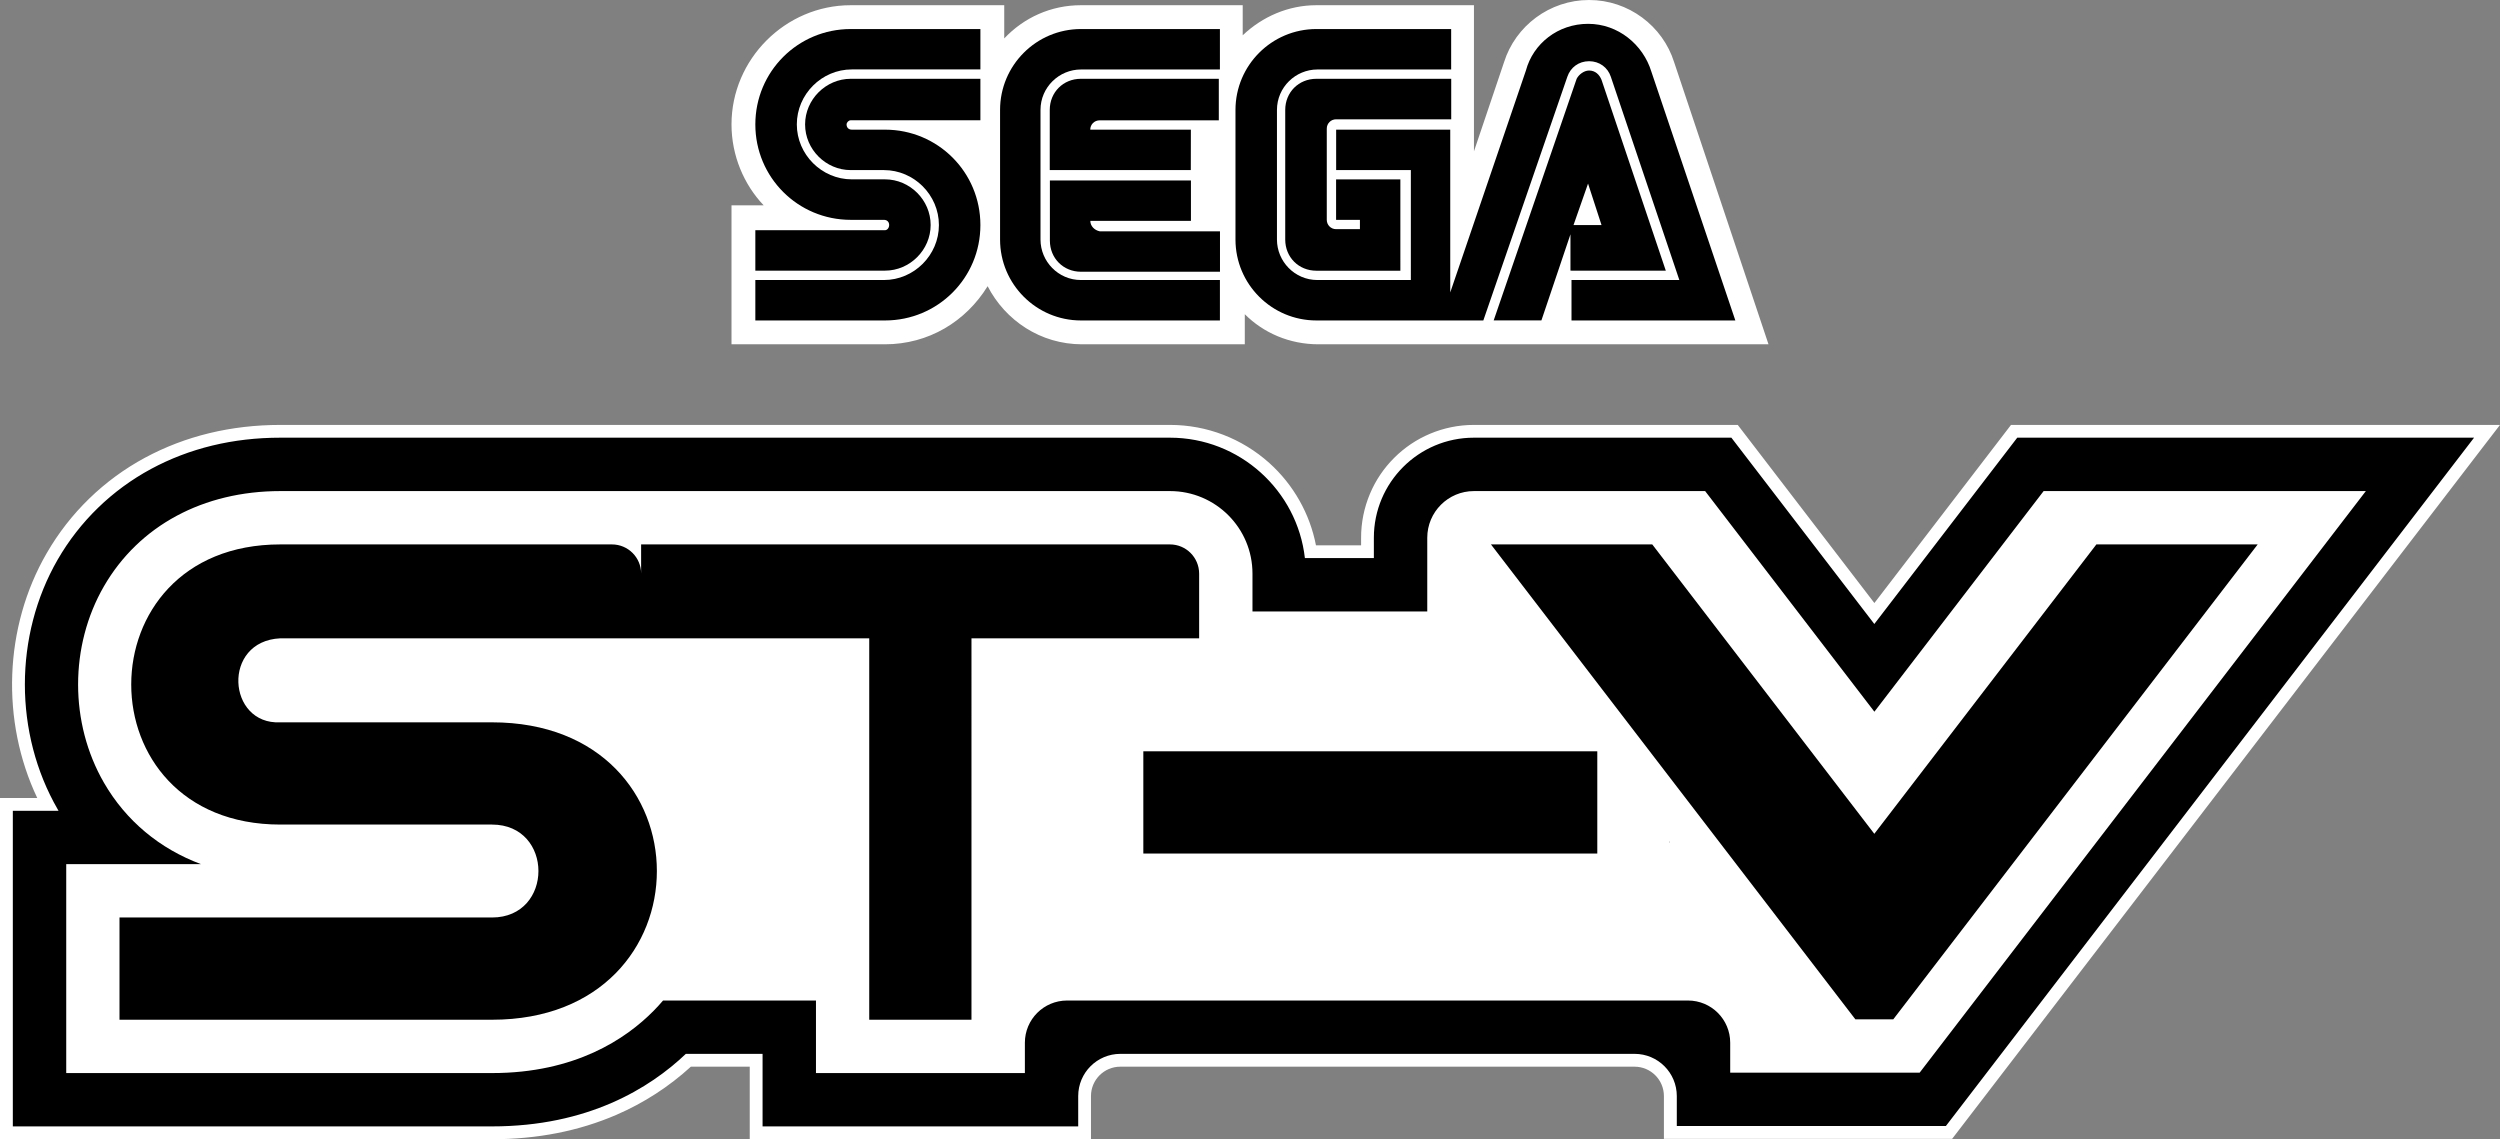<?xml version="1.0" encoding="utf-8"?>
<!-- Generator: Adobe Illustrator 25.0.0, SVG Export Plug-In . SVG Version: 6.00 Build 0)  -->
<svg version="1.1" id="Layer_1" xmlns="http://www.w3.org/2000/svg" xmlns:xlink="http://www.w3.org/1999/xlink" x="0px" y="0px"
	 viewBox="0 0 3839 1749.4" style="enable-background:new 0 0 3839 1749.4;" xml:space="preserve">
<rect x="0" y="0" width="3839" height="1749.4" fill="#808080" stroke="none"/>
<style type="text/css">
	.st0{fill:#FFFFFF;}
	.st1{fill:#FFE850;}
	.st2{fill:#0057A6;}
</style>
<g>
	<g>
		<g>
			<path d="M1161.1,1739.5v-111.4H1057c-55.3,51.5-151.8,111.4-301.5,111.4H9.8v-504.3h63.3c-62-117.6-59.7-265.5,6.9-380.8
				c34.8-60.3,85.7-109.7,147-142.8c60.6-32.7,129-49.3,203.4-49.3l554,0h812c53.9,0,105.7,19.9,145.9,56
				c37.7,33.9,62.3,79.3,70,128.9h87.4l0-21.4c0-90.1,73.3-163.4,163.5-163.4h400.3l214.7,279.8l214.7-279.8H3819l-826.1,1076.6
				H2565v-55.8c0-30.3-24.7-55-55-55h-789.6c-30.3,0-55,24.7-55,55v56.4H1161.1z"/>
			<path class="st0" d="M3799.1,672.2l-811,1056.9h-413.2v-46c0-35.8-29-64.8-64.8-64.8h-789.6c-35.8,0-64.8,29-64.8,64.8v46.6H1171
				v-111.4h-117.8c-55.5,52.8-150.4,111.4-297.6,111.4H19.7v-484.6h70.2c-0.4-0.7-0.9-1.5-1.3-2.3c-67.2-116.5-67.2-267,0-383.5
				c33.9-58.7,83.4-106.8,143.2-139.1c59.1-31.9,126-48.1,198.7-48.1l554,0h812c107,0,195.5,81,207.3,184.9h105.9l0-31.3
				c0-84.8,68.8-153.6,153.6-153.6l395.4,0l219.5,286.1l219.5-286.1H3799.1 M3839,652.5h-39.9h-701.3h-9.7l-5.9,7.7l-203.9,265.8
				l-203.9-265.8l-5.9-7.7h-9.7l-395.4,0c-23.4,0-46.1,4.6-67.5,13.6c-20.6,8.7-39.2,21.2-55.1,37.1c-15.9,15.9-28.4,34.4-37.1,55.1
				c-9,21.4-13.6,44.1-13.6,67.5l0,11.6h-69.3c-9.4-48.5-34.4-92.9-71.6-126.4c-42-37.7-96.1-58.5-152.5-58.5h-812l-554,0
				c-76,0-146,17-208.1,50.4c-63,34-115.2,84.7-150.9,146.6C6,963,1.2,1107.4,57.2,1225.4H19.7H0v19.7v484.6v19.7h19.7h735.9
				c69.3,0,133.5-12.6,191-37.5c42.3-18.3,80.7-43.2,114.3-73.9h90.4v91.7v19.7h19.7h484.6h19.7v-19.7v-46.6
				c0-24.9,20.2-45.1,45.1-45.1H2510c24.9,0,45.1,20.2,45.1,45.1v46v19.7h19.7h413.2h9.7l5.9-7.7l811-1056.9L3839,652.5L3839,652.5z
				"/>
		</g>
		<path class="st0" d="M3138.2,754.1l-259.9,338.8l-259.9-338.8l-355,0c-39.6,0-71.7,32.1-71.7,71.7l0,113.2h-268.4v-58.2
			c0-70-56.7-126.7-126.7-126.7h-812l-554,0c-118.6,0-217.3,53.3-271,146.2c-52.9,91.6-52.9,210,0,301.6
			c33.8,58.6,85.7,101.5,149.1,125.1h-207v320.8h654c127.1,0,205.2-52.1,248.2-95.8c5-5.1,9.8-10.3,14.3-15.6h234.8v111.4h320.8
			v-46.6c0-35.8,29-64.8,64.8-64.8h953.5c35.8,0,64.8,29,64.8,64.8v46h290.9L3633,754.1H3138.2z M2563.4,1293.4v-1.3l0.9,1.3H2563.4
			z"/>
		<rect x="1755.7" y="1153.7" width="697.1" height="157"/>
		<path d="M1796.5,836h-812v44.8c0-24.7-20-44.8-44.8-44.8l-509.2,0c-305.3,0-305.3,430.2,0,430.2v0h325c95.1,0,95.1,142.7,0,142.7
			h-572v157h572c337.6,0,337.6-456.7,0-456.7h-325v0c-81.7,4.1-90.2-124.9,0-129c0,0,0,0,0,0h554h350.3v585.7h157V980.2h349.6v-99.4
			C1841.3,856,1821.3,836,1796.5,836z"/>
		<polygon points="3219.2,836 2878.2,1280.4 2537.2,836 2289.5,836 2849.1,1565.3 2907.3,1565.3 3466.9,836 		"/>
	</g>
	<g>
		<g>
			<g>
				<path class="st0" d="M2570.8,95.5C2553.3,39.8,2500.7,0,2440.2,0c-60.5,0-113.1,39.8-130.6,95.5l-46.2,136.9V8h-242
					c-43,0-82.8,17.5-113.1,46.2V8h-248.4c-46.2,0-87.6,19.1-117.8,51V8h-235.7c-100.3,0-183.1,82.8-183.1,183.1
					c0,47.8,19.1,92.4,49.4,124.2h-49.4v213.4H1359c66.9,0,124.2-35,157.6-89.2c27.1,52.5,81.2,89.2,144.9,89.2h250v-46.2
					c28.7,28.7,68.5,46.2,113.1,46.2h691.1L2570.8,95.5z"/>
				<g>
					<g>
						<path d="M1359,353.5h-199.1v62.1H1359c38.2,0,70.1-31.8,70.1-70.1s-31.8-70.1-70.1-70.1h-51c-46.2,0-84.4-38.2-84.4-84.4
							s38.2-84.4,84.4-84.4h197.5V44.6h-199.1c-81.2,0-146.5,65.3-146.5,146.5s65.3,146.5,146.5,146.5h51c4.8,0,8,3.2,8,8
							C1365.3,350.3,1362.2,353.5,1359,353.5z"/>
						<path d="M1306.4,184.7h199.1V121h-199.1c-38.2,0-70.1,31.8-70.1,70.1s31.8,70.1,70.1,70.1h51c46.2,0,84.4,38.2,84.4,84.4
							s-38.2,84.4-84.4,84.4h-197.5v62.1H1359c81.2,0,146.5-65.3,146.5-146.5s-65.3-146.5-146.5-146.5h-51c-4.8,0-8-3.2-8-8
							C1300.1,187.9,1303.2,184.7,1306.4,184.7z"/>
					</g>
					<g>
						<path d="M2021.4,121c-27.1,0-47.8,20.7-47.8,47.8v199.1c0,27.1,20.7,47.8,47.8,47.8h129V275.5h-98.7v62.1h36.6v14.3h-36.6
							c-8,0-14.3-6.4-14.3-14.3V197.5c0-8,6.4-14.3,14.3-14.3h176.8V121H2021.4z"/>
						<path d="M2413.1,415.6h144.9l-98.7-293c-3.2-8-9.6-14.3-19.1-14.3c-8,0-15.9,6.4-19.1,12.7l-127.4,371h73.3l44.6-132.2v55.7
							H2413.1z M2438.6,281.9l20.7,63.7h-43L2438.6,281.9z"/>
						<path d="M2535.8,109.9c-12.7-41.4-51-73.3-97.1-73.3c-46.2,0-84.4,30.3-95.5,71.7l-116.2,340.8v-250h-175.2v62.1h114.7V430
							H2023c-35,0-62.1-28.7-62.1-62.1V168.8c0-35,28.7-62.1,62.1-62.1h205.4V44.6h-207c-68.5,0-124.2,55.7-124.2,124.2v199.1
							c0,68.5,55.7,124.2,124.2,124.2h256.4l129-374.2c4.8-14.3,17.5-23.9,33.4-23.9s28.7,9.6,33.4,23.9L2578.8,430h-165.6v62.1
							h251.6l0,0L2535.8,109.9z"/>
					</g>
					<g>
						<path d="M1659.9,430c-35,0-62.1-28.7-62.1-62.1V168.8c0-35,28.7-62.1,62.1-62.1h213.4V44.6h-213.4
							c-68.5,0-124.2,55.7-124.2,124.2v199.1c0,68.5,55.7,124.2,124.2,124.2h213.4V430H1659.9z"/>
						<path d="M1674.3,339.2h154.5v-62.1h-216.6v92.4c0,27.1,20.7,47.8,47.8,47.8h213.4v-62.1h-184.7
							C1680.6,353.5,1674.3,347.1,1674.3,339.2z"/>
						<path d="M1828.7,199.1h-154.5c0-8,6.4-14.3,14.3-14.3h183.1V121h-211.8c-27.1,0-47.8,20.7-47.8,47.8v92.4h216.6
							C1828.7,261.2,1828.7,199.1,1828.7,199.1z"/>
					</g>
				</g>
			</g>
		</g>
	</g>
</g>
</svg>
